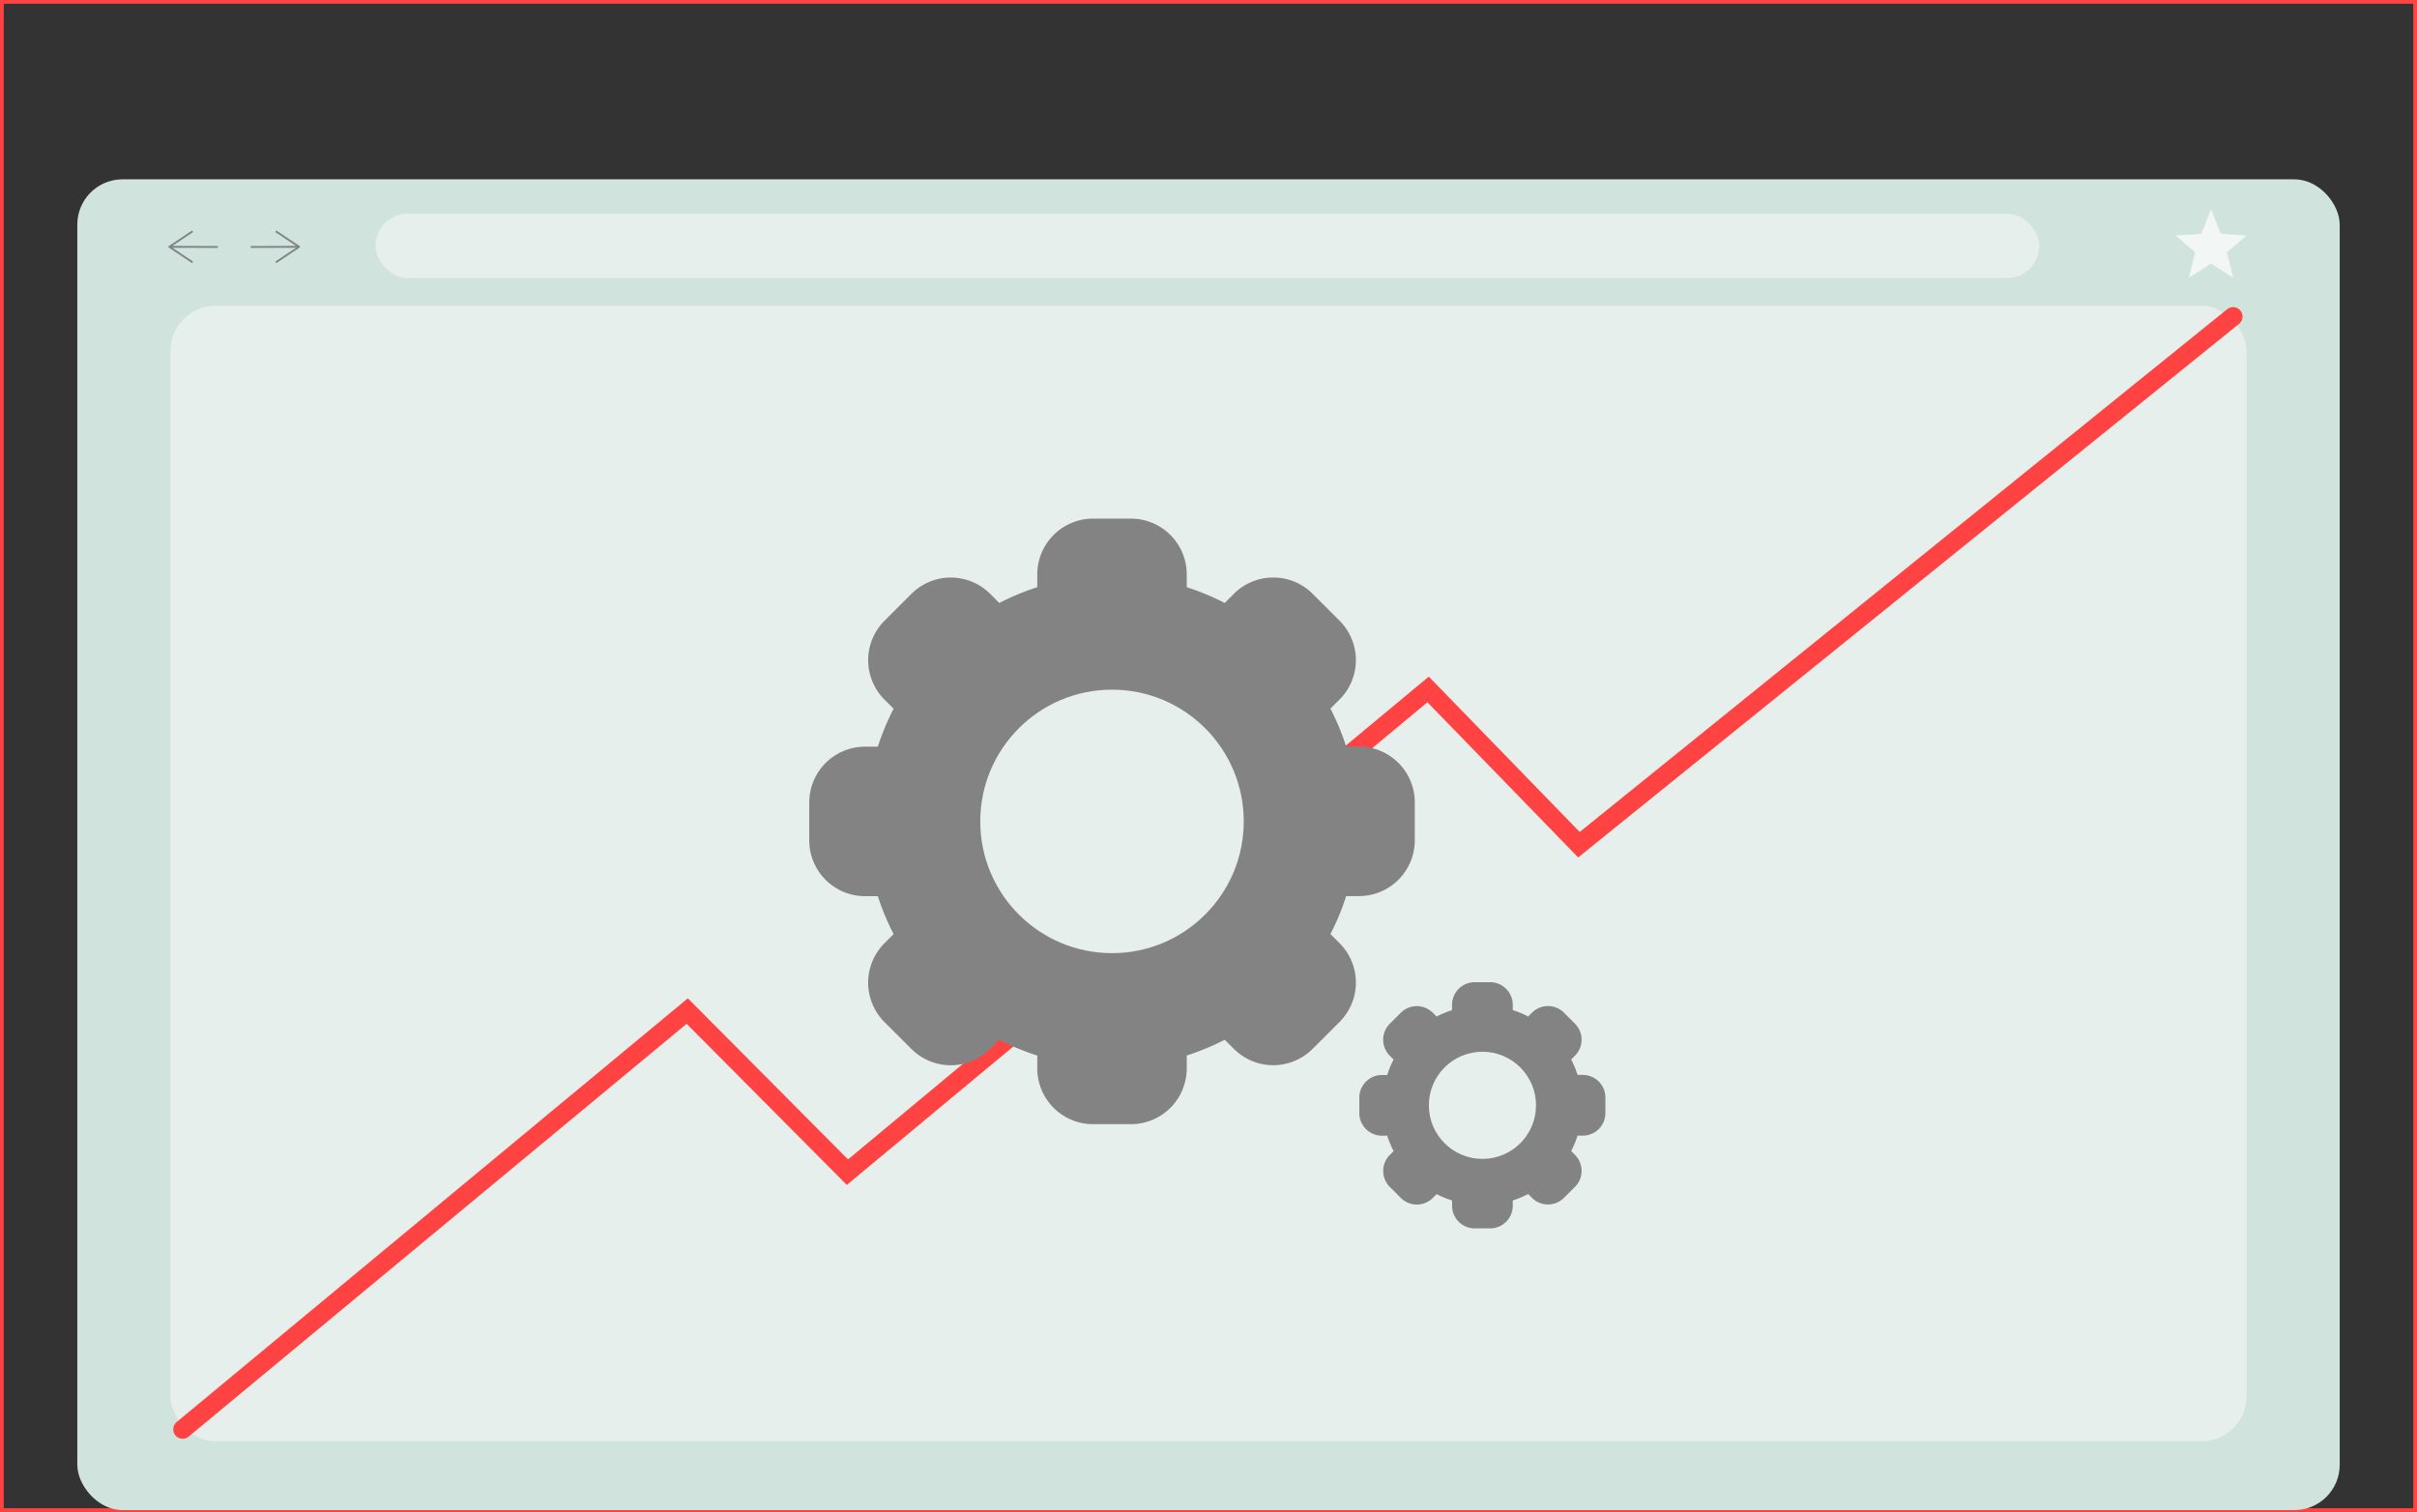 <svg xmlns="http://www.w3.org/2000/svg" viewBox="0 0 641 401">
  <rect x="0" y="0" width="641" height="401" fill="#333333" stroke="none"/>
  <path id="ComputerOutline" fill="none" stroke="#ff4242" stroke-miterlimit="10" d="M.5.5h640v400H.5z"/>
  <g id="ComputerGroup">
    <rect id="ComputerBody" width="600" height="352.94" x="20.5" y="47.56" fill="#d1e3dd" rx="12" ry="12"/>
    <rect id="InnerScreen" width="550.59" height="301.18" x="45.21" y="81.09" fill="#e6efec" rx="12" ry="12"/>
    <path fill="none" stroke="#ff4242" stroke-linecap="round" stroke-miterlimit="10" stroke-width="5" d="M48.44 379.08l133.82-110.93 42.48 42.73 154-128.03 40 41.18L592.23 83.95"/>
    <path id="Star" fill="#f2f7f6" d="M595.79 62.46l-6.84-.45-2.57-6.47-2.58 6.47-6.83.45 5.24 4.45-1.72 6.75 5.89-3.72 5.89 3.72-1.72-6.75 5.24-4.45z"/>
    <rect id="SearchBar" width="441.18" height="17.06" x="99.62" y="56.68" fill="#e6efec" rx="8.47" ry="8.47"/>
    <g id="ForwardArrow" fill="none" stroke="#808489" stroke-linecap="round" stroke-linejoin="round" stroke-width=".5">
      <path d="M79.32 65.46l-12.64.04M79.32 65.46l-6.01-4.01M79.32 65.46l-6.01 4.01"/>
    </g>
    <g id="BackArrow" fill="none" stroke="#808489" stroke-linecap="round" stroke-linejoin="round" stroke-width=".5">
      <path d="M44.91 65.46l6.01-4.01M44.91 65.46l6.01 4.01M44.91 65.46l12.65.04"/>
    </g>
  </g>
  <g id="GearGroup">
    <g id="LargeGear">
      <path fill="#838383" d="M1657.45 755.65h-10.08a14.8 14.8 0 01-14.78-14.79v-3.41a64.54 64.54 0 01-10.07-4.17l-2.41 2.41a14.78 14.78 0 01-20.91 0l-7.13-7.12a14.79 14.79 0 010-20.91l2.42-2.42a65.46 65.46 0 01-4.18-10.06h-3.41a14.8 14.8 0 01-14.78-14.79v-10.08a14.8 14.8 0 0114.78-14.78h3.41a65.57 65.57 0 014.18-10.07l-2.42-2.41a14.79 14.79 0 010-20.91l7.13-7.13a14.78 14.78 0 0120.91 0l2.41 2.41a65.57 65.57 0 0110.07-4.18v-3.41a14.8 14.8 0 0114.78-14.78h10.08a14.8 14.8 0 0114.78 14.78v3.41a65.16 65.16 0 0110.07 4.18l2.42-2.42a14.78 14.78 0 0120.91 0l7.12 7.12a14.78 14.78 0 010 20.91l-2.42 2.41a63.63 63.63 0 014.18 10.07h3.41a14.8 14.8 0 0114.79 14.78v10.08a14.81 14.81 0 01-14.79 14.79h-3.41a63.53 63.53 0 01-4.18 10.06l2.42 2.42a14.78 14.78 0 010 20.91l-7.13 7.12a14.76 14.76 0 01-20.9 0l-2.42-2.41a64.14 64.14 0 01-10.07 4.17v3.41a14.8 14.8 0 01-14.78 14.81z" transform="translate(-1357.5 -457.5)"/>
      <circle cx="294.91" cy="217.85" r="34.94" fill="#e6efec"/>
    </g>
    <g id="SmallGear">
      <path fill="#838383" d="M1752.7 783.29h-4.1a6 6 0 01-6-6v-1.39a26.64 26.64 0 01-4.1-1.7l-1 1a6 6 0 01-8.5 0l-2.9-2.9a6 6 0 010-8.5l1-1a26.53 26.53 0 01-1.7-4.09h-1.4a6 6 0 01-6-6v-4.1a6 6 0 016-6h1.39a26.64 26.64 0 011.7-4.1l-1-1a6 6 0 010-8.5l2.9-2.9a6 6 0 018.5 0l1 1a26.64 26.64 0 014.1-1.7V724a6 6 0 016-6h4.1a6 6 0 016 6v1.39a26.53 26.53 0 014.09 1.7l1-1a6 6 0 018.5 0l2.9 2.9a6 6 0 010 8.5l-1 1a26.64 26.64 0 011.7 4.1h1.38a6 6 0 016 6v4.1a6 6 0 01-6 6h-1.38a26.53 26.53 0 01-1.7 4.09l1 1a6 6 0 010 8.5l-2.9 2.9a6 6 0 01-8.5 0l-1-1a26.53 26.53 0 01-4.09 1.7v1.38a6 6 0 01-5.99 6.03z" transform="translate(-1357.5 -457.5)"/>
      <circle cx="393.15" cy="293.15" r="14.21" fill="#e6efec"/>
    </g>
  </g>
</svg>
